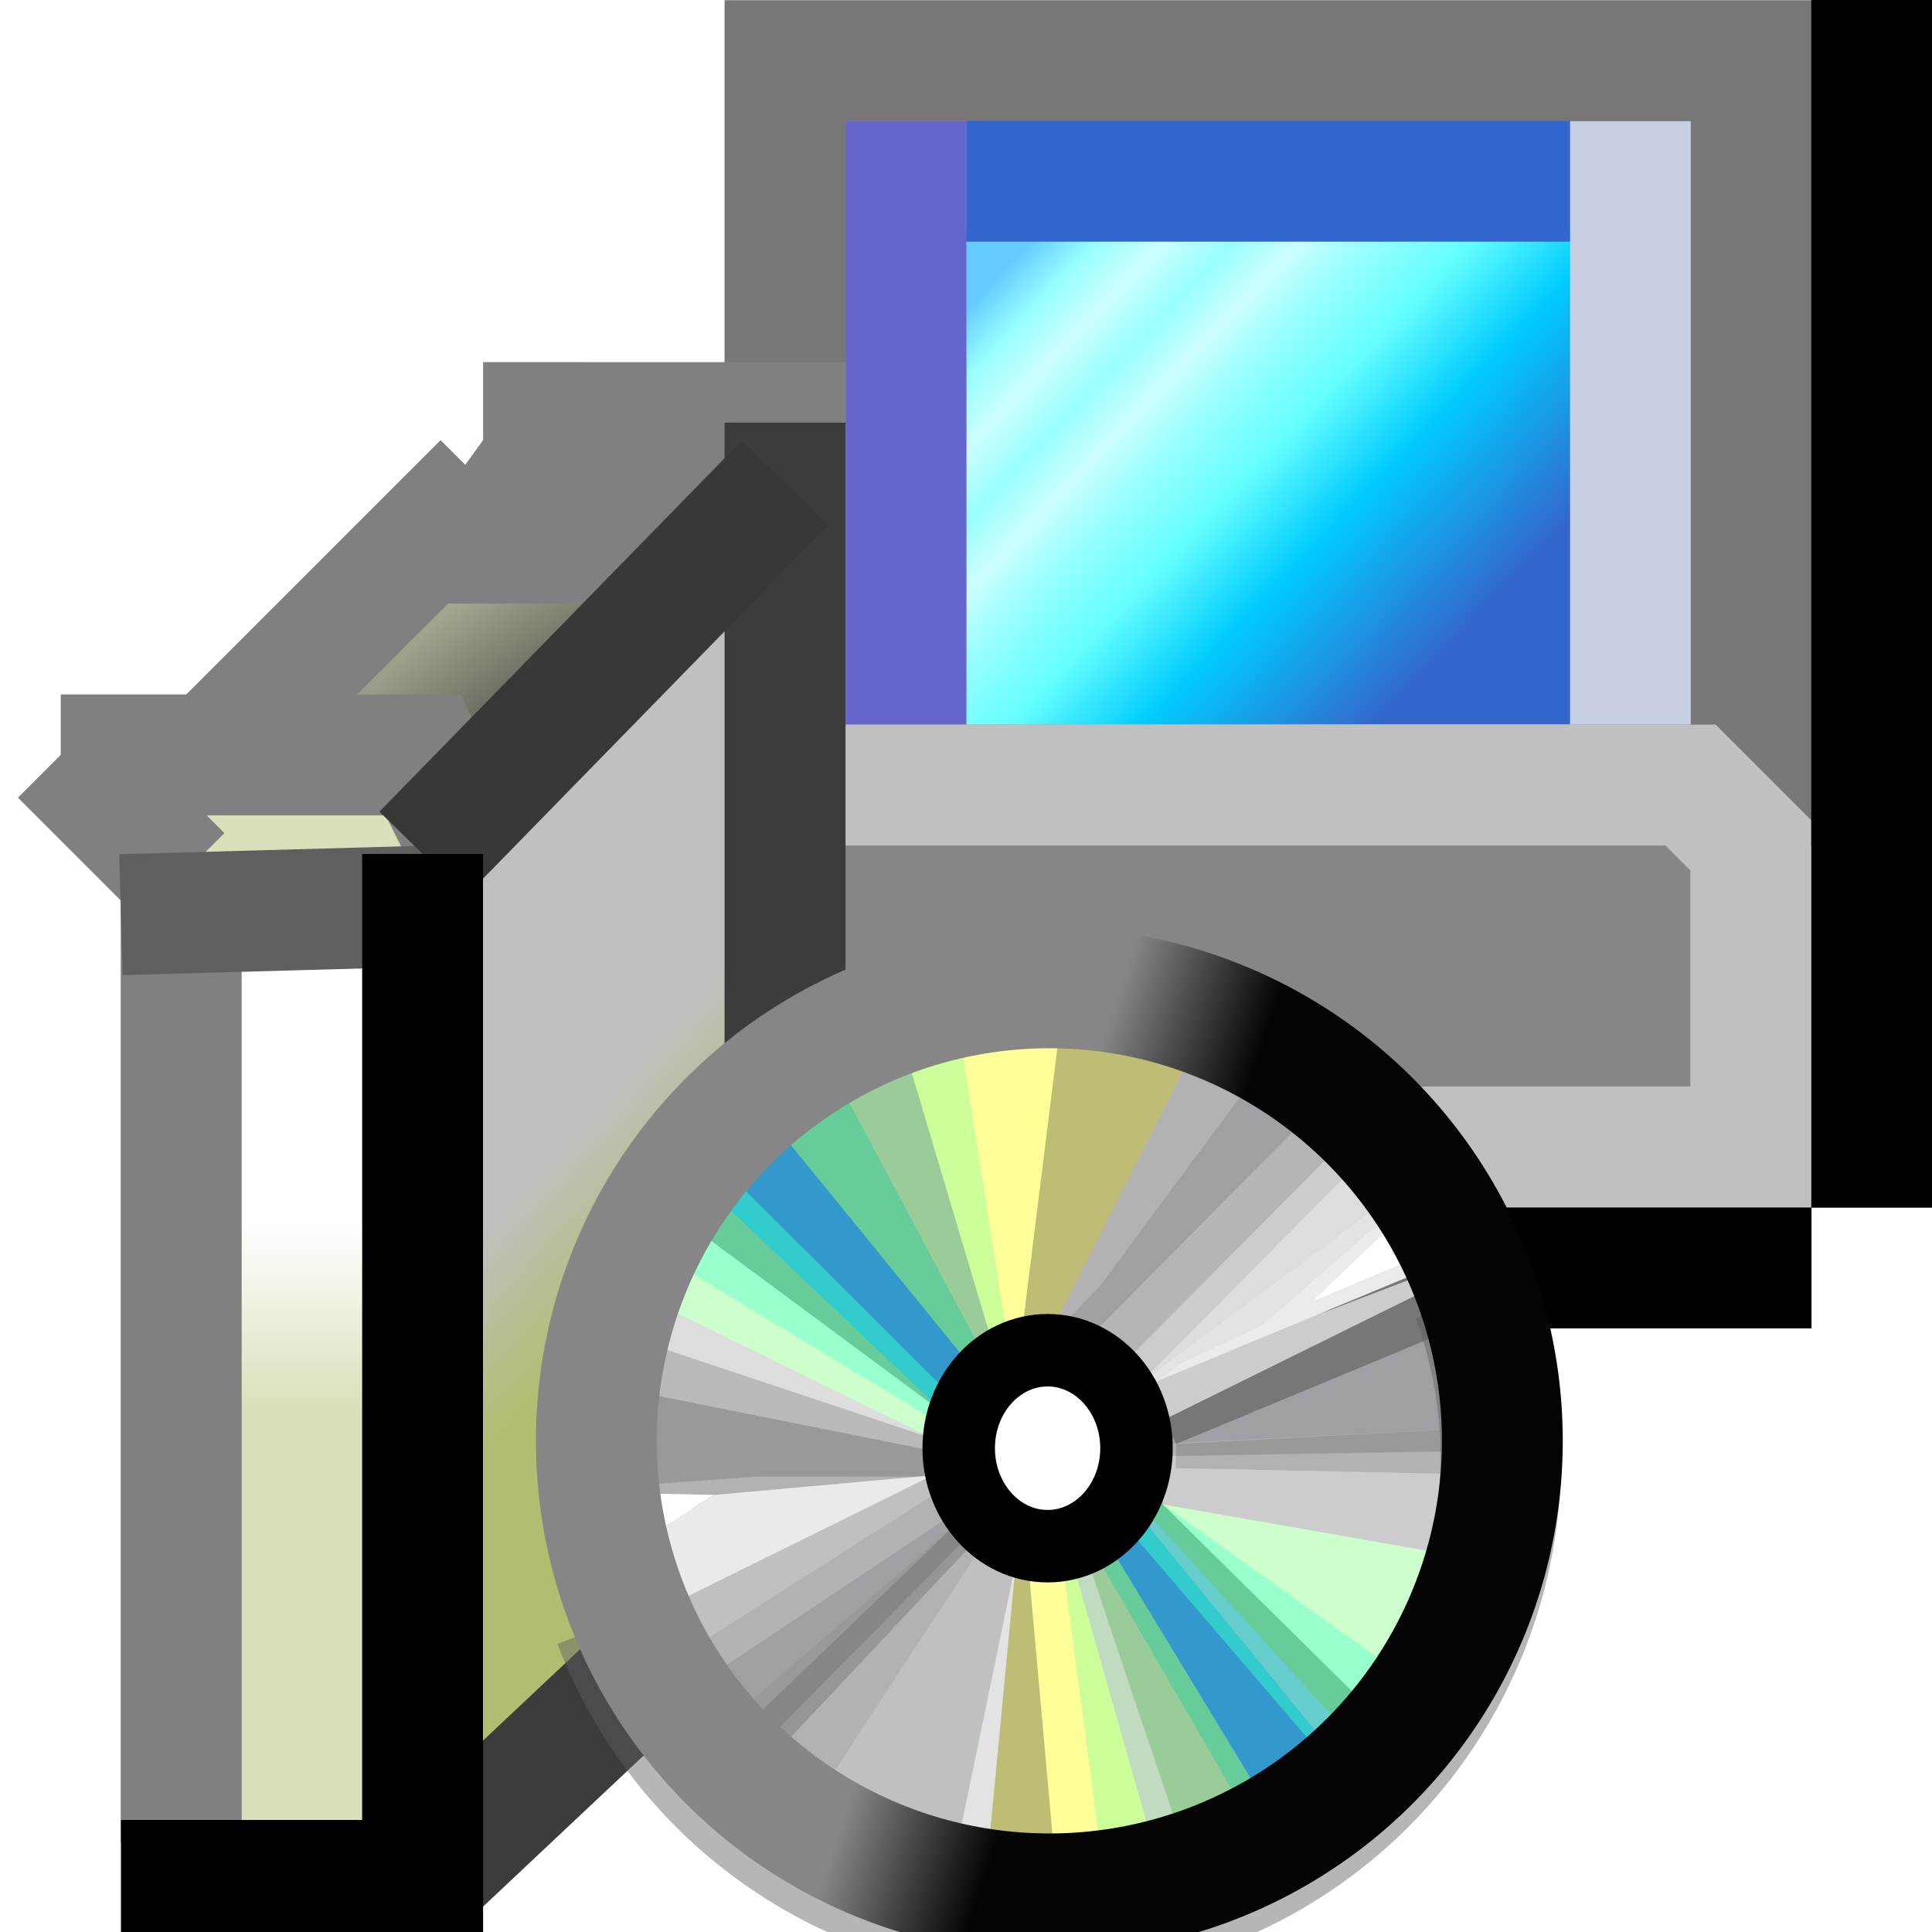 <?xml version="1.0" encoding="UTF-8" standalone="no"?>
<svg
   xmlns:dc="http://purl.org/dc/elements/1.1/"
   xmlns:cc="http://creativecommons.org/ns#"
   xmlns:rdf="http://www.w3.org/1999/02/22-rdf-syntax-ns#"
   xmlns:svg="http://www.w3.org/2000/svg"
   xmlns="http://www.w3.org/2000/svg"
   xmlns:xlink="http://www.w3.org/1999/xlink"
   xmlns:sodipodi="http://sodipodi.sourceforge.net/DTD/sodipodi-0.dtd"
   xmlns:inkscape="http://www.inkscape.org/namespaces/inkscape"
   id="svg5493"
   version="1.1"
   viewBox="0 0 4.233 4.233"
   height="16"
   width="16"
   sodipodi:docname="installer.svg"
   inkscape:version="0.92.3 (2405546, 2018-03-11)">
  <sodipodi:namedview
     pagecolor="#ffffff"
     bordercolor="#666666"
     borderopacity="1"
     objecttolerance="10"
     gridtolerance="10"
     guidetolerance="10"
     inkscape:pageopacity="0"
     inkscape:pageshadow="2"
     inkscape:window-width="1680"
     inkscape:window-height="1003"
     id="namedview19"
     showgrid="true"
     inkscape:zoom="41.7193"
     inkscape:cx="-4.997884"
     inkscape:cy="4.8741989"
     inkscape:window-x="0"
     inkscape:window-y="0"
     inkscape:window-maximized="1"
     inkscape:current-layer="layer1"
     showguides="true">
    <inkscape:grid
       type="xygrid"
       id="grid826"
       spacingx="0.132"
       spacingy="0.132"
       empspacing="2" />
  </sodipodi:namedview>
  <defs
     id="defs5487">
    <linearGradient
       id="linearGradient6113">
      <stop
         id="stop6109"
         offset="0"
         style="stop-color:#ffff99;stop-opacity:1" />
      <stop
         id="stop6111"
         offset="1"
         style="stop-color:#ffcc99;stop-opacity:1" />
    </linearGradient>
    <linearGradient
       gradientTransform="translate(3e-7,6.4833333e-6)"
       gradientUnits="userSpaceOnUse"
       y2="295.677"
       x2="3.175"
       y1="294.354"
       x1="1.852"
       id="linearGradient6115"
       xlink:href="#linearGradient6113" />
    <linearGradient
       id="linearGradient1137"
       inkscape:collect="always">
      <stop
         id="stop1133"
         offset="0"
         style="stop-color:#c0c0c0;stop-opacity:1" />
      <stop
         id="stop1135"
         offset="1"
         style="stop-color:#b3bd6f;stop-opacity:1" />
    </linearGradient>
    <linearGradient
       inkscape:collect="always"
       id="linearGradient1096">
      <stop
         style="stop-color:#404040;stop-opacity:1"
         offset="0"
         id="stop1092" />
      <stop
         style="stop-color:#dadfb9;stop-opacity:1"
         offset="1"
         id="stop1094" />
    </linearGradient>
    <linearGradient
       inkscape:collect="always"
       id="linearGradient1076-7">
      <stop
         style="stop-color:#ffffff;stop-opacity:1;"
         offset="0"
         id="stop1072" />
      <stop
         style="stop-color:#dadfb9;stop-opacity:1"
         offset="1"
         id="stop1074" />
    </linearGradient>
    <linearGradient
       id="linearGradient1011"
       inkscape:collect="always">
      <stop
         id="stop1001"
         offset="0"
         style="stop-color:#66ccff;stop-opacity:1" />
      <stop
         style="stop-color:#99ffff;stop-opacity:1"
         offset="0.083"
         id="stop1013" />
      <stop
         id="stop1015"
         offset="0.164"
         style="stop-color:#ccffff;stop-opacity:1" />
      <stop
         style="stop-color:#99ffff;stop-opacity:1"
         offset="0.25"
         id="stop1003" />
      <stop
         id="stop1019"
         offset="0.333"
         style="stop-color:#ccffff;stop-opacity:1" />
      <stop
         style="stop-color:#99ffff;stop-opacity:1"
         offset="0.417"
         id="stop1021" />
      <stop
         style="stop-color:#66ffff;stop-opacity:1"
         offset="0.542"
         id="stop1005" />
      <stop
         id="stop1007"
         offset="0.708"
         style="stop-color:#00ccff;stop-opacity:1" />
      <stop
         id="stop1009"
         offset="1"
         style="stop-color:#3366cc;stop-opacity:1" />
    </linearGradient>
    <linearGradient
       inkscape:collect="always"
       xlink:href="#linearGradient1011"
       id="linearGradient988"
       x1="6.615"
       y1="285.623"
       x2="9.79"
       y2="288.798"
       gradientUnits="userSpaceOnUse"
       gradientTransform="matrix(0.278,0,0,0.292,-3.602,209.625)" />
    <linearGradient
       gradientTransform="matrix(0.357,0,0,0.31,1.631,204.087)"
       inkscape:collect="always"
       xlink:href="#linearGradient1076-7"
       id="linearGradient1078"
       x1="2.646"
       y1="291.973"
       x2="2.646"
       y2="293.296"
       gradientUnits="userSpaceOnUse" />
    <radialGradient
       inkscape:collect="always"
       xlink:href="#linearGradient1096"
       id="radialGradient1098"
       cx="3.665"
       cy="289.441"
       fx="3.665"
       fy="289.441"
       r="2.183"
       gradientTransform="matrix(0.686,-0.446,0.162,0.236,-46.56,226.865)"
       gradientUnits="userSpaceOnUse" />
    <linearGradient
       gradientTransform="matrix(0.342,0,0,0.342,1.672,194.719)"
       inkscape:collect="always"
       xlink:href="#linearGradient1076-7"
       id="linearGradient1106"
       x1="1.058"
       y1="289.062"
       x2="1.058"
       y2="289.459"
       gradientUnits="userSpaceOnUse" />
    <linearGradient
       gradientTransform="matrix(0.29,0,0,0.317,1.818,202.004)"
       inkscape:collect="always"
       xlink:href="#linearGradient1137"
       id="linearGradient1126"
       x1="3.969"
       y1="290.915"
       x2="4.763"
       y2="291.708"
       gradientUnits="userSpaceOnUse" />
    <linearGradient
       id="linearGradient893-7"
       inkscape:collect="always">
      <stop
         id="stop889-5"
         offset="0"
         style="stop-color:#868686;stop-opacity:1" />
      <stop
         id="stop891-3"
         offset="1"
         style="stop-color:#040404;stop-opacity:1" />
    </linearGradient>
    <linearGradient
       gradientUnits="userSpaceOnUse"
       y2="288.269"
       x2="8.996"
       y1="287.74"
       x1="7.408"
       id="linearGradient895-5"
       xlink:href="#linearGradient893-7"
       inkscape:collect="always" />
    <filter
       height="1.049"
       y="-0.024"
       width="1.047"
       x="-0.024"
       id="filter2798"
       style="color-interpolation-filters:sRGB"
       inkscape:collect="always">
      <feGaussianBlur
         id="feGaussianBlur2800"
         stdDeviation="0.101"
         inkscape:collect="always" />
    </filter>
    <filter
       height="1.049"
       y="-0.024"
       width="1.047"
       x="-0.024"
       id="filter2798-2"
       style="color-interpolation-filters:sRGB"
       inkscape:collect="always">
      <feGaussianBlur
         id="feGaussianBlur2800-6"
         stdDeviation="0.101"
         inkscape:collect="always" />
    </filter>
  </defs>
  <g
     transform="translate(3.992,-292.465)"
     id="layer1"
     inkscape:label="Layer 1">
    <path
       sodipodi:nodetypes="cccccccc"
       inkscape:connector-curvature="0"
       id="path1023-3"
       d="m -2.272,294.384 v -1.786 h 0.331 1.323 0.463 l -2.6e-7,1.587 H -0.288 -2.272"
       style="opacity:1;fill:#c7d0e3;fill-opacity:1;fill-rule:nonzero;stroke:#777777;stroke-width:0.265;stroke-linecap:butt;stroke-linejoin:miter;stroke-miterlimit:4;stroke-dasharray:none;stroke-opacity:1" />
    <path
       inkscape:connector-curvature="0"
       id="path980"
       d="m -1.875,292.97 h 1.323 v 1.082 H -1.875 Z"
       style="opacity:1;fill:url(#linearGradient988);fill-opacity:1;fill-rule:nonzero;stroke:none;stroke-width:0.241;stroke-linecap:butt;stroke-linejoin:miter;stroke-miterlimit:4;stroke-dasharray:none;stroke-opacity:1" />
    <path
       style="fill:none;fill-opacity:1;fill-rule:nonzero;stroke:#6666cc;stroke-width:0.265;stroke-linecap:butt;stroke-linejoin:miter;stroke-miterlimit:4;stroke-dasharray:none;stroke-opacity:1"
       d="m -2.007,294.053 v -1.323"
       id="path1558"
       inkscape:connector-curvature="0" />
    <path
       style="fill:none;fill-opacity:1;fill-rule:nonzero;stroke:#3366cc;stroke-width:0.265;stroke-linecap:butt;stroke-linejoin:miter;stroke-miterlimit:4;stroke-dasharray:none;stroke-opacity:1"
       d="M -0.552,292.862 H -1.875"
       id="path1560"
       inkscape:connector-curvature="0" />
    <path
       style="fill:#868686;stroke:#c0c0c0;stroke-width:0.265px;stroke-linecap:butt;stroke-linejoin:miter;stroke-opacity:1;fill-opacity:1"
       d="m -2.14,294.185 h 1.852 l 0.132,0.132 v 0.661 H -2.537 v -0.794 h 0.132"
       id="path1562"
       inkscape:connector-curvature="0" />
    <path
       style="fill:#000000;fill-opacity:1;fill-rule:nonzero;stroke:#000000;stroke-width:0.265;stroke-linecap:butt;stroke-linejoin:miter;stroke-miterlimit:4;stroke-dasharray:none;stroke-opacity:1"
       d="m 0.109,295.111 v -2.646"
       id="path1564"
       inkscape:connector-curvature="0" />
    <g
       id="g1584"
       transform="translate(-5.556,0.548)">
      <path
         style="opacity:1;fill:url(#linearGradient1078);fill-opacity:1;fill-rule:nonzero;stroke:none;stroke-width:0.265;stroke-linecap:butt;stroke-linejoin:miter;stroke-miterlimit:4;stroke-dasharray:none;stroke-opacity:1"
         d="m 1.961,293.901 v 2.051 h 0.661 v -2.051 z"
         id="path1070"
         inkscape:connector-curvature="0" />
      <path
         style="opacity:1;fill:url(#radialGradient1098);fill-opacity:1;fill-rule:nonzero;stroke:none;stroke-width:0.265;stroke-linecap:butt;stroke-linejoin:miter;stroke-miterlimit:4;stroke-dasharray:none;stroke-opacity:1"
         d="m 2.623,292.975 -0.728,0.926 h 0.617 l 0.838,-0.86 z"
         id="path1090"
         inkscape:connector-curvature="0"
         sodipodi:nodetypes="ccccc" />
      <path
         style="opacity:1;fill:none;fill-opacity:1;fill-rule:nonzero;stroke:#808080;stroke-width:0.265;stroke-linecap:butt;stroke-linejoin:miter;stroke-miterlimit:4;stroke-dasharray:none;stroke-opacity:1"
         d="M 2.623,292.975 1.829,293.769"
         id="path1082"
         inkscape:connector-curvature="0"
         sodipodi:nodetypes="cc" />
      <path
         style="opacity:1;fill:url(#linearGradient1106);fill-opacity:1;fill-rule:nonzero;stroke:none;stroke-width:0.265;stroke-linecap:butt;stroke-linejoin:miter;stroke-miterlimit:4;stroke-dasharray:none;stroke-opacity:1"
         d="m 1.718,293.609 0.045,-0.045 h 0.724 l 0.136,0.181 -0.045,0.09 H 1.989 Z"
         id="path1088"
         inkscape:connector-curvature="0" />
      <path
         style="opacity:1;fill:#dadfb9;fill-opacity:1;fill-rule:nonzero;stroke:#808080;stroke-width:0.265;stroke-linecap:butt;stroke-linejoin:miter;stroke-miterlimit:4;stroke-dasharray:none;stroke-opacity:1"
         d="m 2.755,292.924 -0.132,0.183 h 0.529 l 0.132,-0.132 v -0.132 l -0.529,-10e-6 z"
         id="path1108"
         inkscape:connector-curvature="0"
         sodipodi:nodetypes="ccccccc" />
      <path
         style="opacity:1;fill:none;fill-opacity:1;fill-rule:nonzero;stroke:#808080;stroke-width:0.265;stroke-linecap:butt;stroke-linejoin:miter;stroke-miterlimit:4;stroke-dasharray:none;stroke-opacity:1"
         d="m 1.697,293.571 h 0.794 l 0.132,0.265"
         id="path1084"
         inkscape:connector-curvature="0"
         sodipodi:nodetypes="ccc" />
      <path
         style="opacity:1;fill:none;fill-opacity:1;fill-rule:nonzero;stroke:#808080;stroke-width:0.265;stroke-linecap:butt;stroke-linejoin:miter;stroke-miterlimit:4;stroke-dasharray:none;stroke-opacity:1"
         d="m 1.961,295.952 v -1.786 -0.265"
         id="path1066"
         inkscape:connector-curvature="0"
         sodipodi:nodetypes="ccc" />
      <path
         style="opacity:1;fill:none;fill-opacity:1;fill-rule:nonzero;stroke:#808080;stroke-width:0.265;stroke-linecap:butt;stroke-linejoin:miter;stroke-miterlimit:4;stroke-dasharray:none;stroke-opacity:1"
         d="M 2.755,293.041 H 3.35"
         id="path1080"
         inkscape:connector-curvature="0"
         sodipodi:nodetypes="cc" />
      <path
         style="opacity:1;fill:none;fill-opacity:1;fill-rule:nonzero;stroke:#808080;stroke-width:0.265;stroke-linecap:butt;stroke-linejoin:miter;stroke-miterlimit:4;stroke-dasharray:none;stroke-opacity:1"
         d="m 1.697,293.571 0.265,0.265"
         id="path1086"
         inkscape:connector-curvature="0"
         sodipodi:nodetypes="cc" />
      <path
         style="opacity:1;fill:none;fill-opacity:1;fill-rule:nonzero;stroke:#5f5f5f;stroke-width:0.265;stroke-linecap:butt;stroke-linejoin:miter;stroke-miterlimit:4;stroke-dasharray:none;stroke-opacity:1"
         d="m 1.829,293.921 0.684,-0.019"
         id="path1068"
         inkscape:connector-curvature="0"
         sodipodi:nodetypes="cc" />
      <path
         style="opacity:1;fill:url(#linearGradient1126);fill-opacity:1;fill-rule:nonzero;stroke:none;stroke-width:0.273;stroke-linecap:butt;stroke-linejoin:miter;stroke-miterlimit:4;stroke-dasharray:none;stroke-opacity:1"
         d="m 3.313,292.975 -0.69,0.796 v 2.095 l 0.69,-0.754 v -2.137"
         id="path1118"
         inkscape:connector-curvature="0" />
      <path
         style="opacity:1;fill:none;fill-opacity:1;fill-rule:nonzero;stroke:#3c3c3c;stroke-width:0.265;stroke-linecap:butt;stroke-linejoin:miter;stroke-miterlimit:4;stroke-dasharray:none;stroke-opacity:1"
         d="m 2.49,296.037 0.794,-0.747 0,-2.447"
         id="path1062"
         inkscape:connector-curvature="0"
         sodipodi:nodetypes="ccc" />
      <path
         style="fill:#c0c0c0;fill-opacity:1;fill-rule:nonzero;stroke:#383838;stroke-width:0.265;stroke-miterlimit:4;stroke-dasharray:none;stroke-opacity:1"
         d="m 2.49,293.788 0.794,-0.813"
         id="path1495"
         inkscape:connector-curvature="0"
         sodipodi:nodetypes="cc" />
      <path
         style="opacity:1;fill:none;fill-opacity:1;fill-rule:nonzero;stroke:#000000;stroke-width:0.265;stroke-linecap:butt;stroke-linejoin:miter;stroke-miterlimit:4;stroke-dasharray:none;stroke-opacity:1"
         d="m 1.829,296.037 h 0.661 v -2.249"
         id="path1052"
         inkscape:connector-curvature="0"
         sodipodi:nodetypes="ccc" />
    </g>
    <path
       style="fill:#000000;fill-opacity:1;fill-rule:nonzero;stroke:#000000;stroke-width:0.265;stroke-linecap:butt;stroke-linejoin:miter;stroke-miterlimit:4;stroke-dasharray:none;stroke-opacity:1"
       d="m -2.669,295.243 h 2.646"
       id="path1568"
       inkscape:connector-curvature="0" />
    <g
       style="stroke-width:1.317;stroke-miterlimit:4;stroke-dasharray:none"
       inkscape:label="Layer 1"
       id="layer1-9"
       transform="matrix(0.201,0,0,0.201,-3.239,237.43)">
      <path
         style="opacity:1;fill:#b2b2b2;fill-opacity:1;fill-rule:nonzero;stroke:none;stroke-width:1.317;stroke-linecap:butt;stroke-linejoin:miter;stroke-miterlimit:4;stroke-dasharray:none;stroke-opacity:1"
         d="M 6.615,290.121 H 2.514 v -1.323 l 0.529,-1.72 0.926,-1.191 1.058,-0.794 1.058,-0.529 2.381,-0.132 1.455,0.661 1.323,0.926 -3.44,2.381 H 7.276 l -0.661,0.529 -0.132,0.794 0.132,0.397"
         id="path993"
         inkscape:connector-curvature="0"
         sodipodi:nodetypes="ccccccccccccccc" />
      <path
         style="opacity:1;fill:#b2b2b2;fill-opacity:1;fill-rule:nonzero;stroke:none;stroke-width:1.317;stroke-linecap:butt;stroke-linejoin:miter;stroke-miterlimit:4;stroke-dasharray:none;stroke-opacity:1"
         d="M 6.482,289.989 H 2.514 l 0.397,1.323 0.661,1.323 1.455,1.191 1.588,0.661 h 0.926 v -3.572 l -1.191,-0.926"
         id="path981"
         inkscape:connector-curvature="0"
         sodipodi:nodetypes="ccccccccc" />
      <path
         style="opacity:1;fill:#b2b2b2;fill-opacity:1;fill-rule:nonzero;stroke:none;stroke-width:1.317;stroke-linecap:butt;stroke-linejoin:miter;stroke-miterlimit:4;stroke-dasharray:none;stroke-opacity:1"
         d="m 7.805,288.401 3.307,-2.514 0.529,0.661 0.661,1.191 0.265,1.587 v 1.058 l -0.661,1.587 -1.058,1.323 -2.381,1.058 -0.794,0.132 H 7.408 v -3.704 l 0.661,-0.132 0.529,-0.265 0.265,-0.529 v -0.529 l -0.397,-0.529 -0.529,-0.397 z"
         id="path995"
         inkscape:connector-curvature="0" />
      <g
         id="g2046"
         transform="rotate(-2.05,36.654,259.42)"
         style="stroke-width:1.317;stroke-miterlimit:4;stroke-dasharray:none;filter:url(#filter2798)">
        <path
           sodipodi:nodetypes="ccccc"
           inkscape:connector-curvature="0"
           id="path997"
           d="m 2.646,285.358 2.778,2.646 0.265,-0.397 -2.381,-2.91 z"
           style="opacity:1;fill:#3399cc;fill-opacity:1;fill-rule:nonzero;stroke:none;stroke-width:1.317;stroke-linecap:butt;stroke-linejoin:miter;stroke-miterlimit:4;stroke-dasharray:none;stroke-opacity:1" />
        <path
           sodipodi:nodetypes="ccccc"
           inkscape:connector-curvature="0"
           id="path999-67"
           d="m 3.44,284.961 2.249,2.646 0.132,-0.132 -1.852,-3.307 -0.661,0.529"
           style="opacity:1;fill:#66cc99;fill-opacity:1;fill-rule:nonzero;stroke:none;stroke-width:1.317;stroke-linecap:butt;stroke-linejoin:miter;stroke-miterlimit:4;stroke-dasharray:none;stroke-opacity:1" />
        <path
           sodipodi:nodetypes="ccccc"
           inkscape:connector-curvature="0"
           id="path1001-5"
           d="m 5.556,288.004 -0.132,0.132 -2.91,-2.646 0.132,-0.265 z"
           style="opacity:1;fill:#33cccc;fill-opacity:1;fill-rule:nonzero;stroke:none;stroke-width:1.317;stroke-linecap:butt;stroke-linejoin:miter;stroke-miterlimit:4;stroke-dasharray:none;stroke-opacity:1" />
        <path
           sodipodi:nodetypes="ccccc"
           inkscape:connector-curvature="0"
           id="path1005-3"
           d="m 5.424,288.136 -2.91,-2.646 -0.265,0.397 3.175,2.381 z"
           style="opacity:1;fill:#66cc99;fill-opacity:1;fill-rule:nonzero;stroke:none;stroke-width:1.317;stroke-linecap:butt;stroke-linejoin:miter;stroke-miterlimit:4;stroke-dasharray:none;stroke-opacity:1" />
        <path
           sodipodi:nodetypes="ccccc"
           inkscape:connector-curvature="0"
           id="path1007-5"
           d="m 2.249,285.887 -0.265,0.397 3.44,1.984 v -0.132 z"
           style="opacity:1;fill:#99ffcc;fill-opacity:1;fill-rule:nonzero;stroke:none;stroke-width:1.317;stroke-linecap:butt;stroke-linejoin:miter;stroke-miterlimit:4;stroke-dasharray:none;stroke-opacity:1" />
        <path
           sodipodi:nodetypes="ccccc"
           inkscape:connector-curvature="0"
           id="path1009-6"
           d="m 5.424,288.269 -3.44,-1.984 -0.132,0.529 3.44,1.587 z"
           style="opacity:1;fill:#ccffcc;fill-opacity:1;fill-rule:nonzero;stroke:none;stroke-width:1.317;stroke-linecap:butt;stroke-linejoin:miter;stroke-miterlimit:4;stroke-dasharray:none;stroke-opacity:1" />
        <path
           sodipodi:nodetypes="ccccc"
           inkscape:connector-curvature="0"
           id="path1011-2"
           d="M 3.969,284.168 5.821,287.475 H 5.953 L 4.895,283.771 Z"
           style="opacity:1;fill:#99cc99;fill-opacity:1;fill-rule:nonzero;stroke:none;stroke-width:1.317;stroke-linecap:butt;stroke-linejoin:miter;stroke-miterlimit:4;stroke-dasharray:none;stroke-opacity:1" />
        <path
           sodipodi:nodetypes="ccccc"
           inkscape:connector-curvature="0"
           id="path1013-9"
           d="m 4.763,283.771 0.661,-0.132 0.661,3.704 -0.132,0.132 z"
           style="opacity:1;fill:#ccff99;fill-opacity:1;fill-rule:nonzero;stroke:none;stroke-width:1.317;stroke-linecap:butt;stroke-linejoin:miter;stroke-miterlimit:4;stroke-dasharray:none;stroke-opacity:1" />
        <path
           sodipodi:nodetypes="ccccc"
           inkscape:connector-curvature="0"
           id="path1015-1"
           d="m 5.424,283.639 0.661,3.704 h 0.132 l 0.794,-3.836 z"
           style="opacity:1;fill:#ffff99;fill-opacity:1;fill-rule:nonzero;stroke:none;stroke-width:1.317;stroke-linecap:butt;stroke-linejoin:miter;stroke-miterlimit:4;stroke-dasharray:none;stroke-opacity:1" />
        <path
           sodipodi:nodetypes="cccccc"
           inkscape:connector-curvature="0"
           id="path1017-2"
           d="m 6.218,287.343 h 0.397 l 1.587,-3.44 -0.661,-0.265 -0.926,-0.132 z"
           style="opacity:1;fill:#bdbd75;fill-opacity:1;fill-rule:nonzero;stroke:none;stroke-width:1.317;stroke-linecap:butt;stroke-linejoin:miter;stroke-miterlimit:4;stroke-dasharray:none;stroke-opacity:1" />
        <path
           sodipodi:nodetypes="ccccc"
           inkscape:connector-curvature="0"
           id="path1021-70"
           d="m 8.07,284.035 -1.588,3.307 2.646,-2.91 -0.661,-0.265 z"
           style="opacity:1;fill:#b2b2b2;fill-opacity:1;fill-rule:nonzero;stroke:none;stroke-width:1.317;stroke-linecap:butt;stroke-linejoin:miter;stroke-miterlimit:4;stroke-dasharray:none;stroke-opacity:1" />
        <path
           sodipodi:nodetypes="cccccc"
           inkscape:connector-curvature="0"
           id="path1023-1"
           d="m 6.747,287.343 h 0.132 l 2.778,-2.646 -0.794,-0.529 -2.249,3.175 z"
           style="opacity:1;fill:#a0a0a4;fill-opacity:1;fill-rule:nonzero;stroke:none;stroke-width:1.317;stroke-linecap:butt;stroke-linejoin:miter;stroke-miterlimit:4;stroke-dasharray:none;stroke-opacity:1" />
        <path
           sodipodi:nodetypes="cccc"
           inkscape:connector-curvature="0"
           id="path1313"
           d="m 5.292,288.401 -3.704,-1.058 0.265,-0.529 z"
           style="opacity:1;fill:#dddddd;fill-opacity:1;fill-rule:nonzero;stroke:none;stroke-width:1.317;stroke-linecap:butt;stroke-linejoin:miter;stroke-miterlimit:4;stroke-dasharray:none;stroke-opacity:1" />
        <path
           inkscape:connector-curvature="0"
           id="path1315"
           d="m 1.588,287.343 v 0.661 l 3.704,0.529 v -0.132 z"
           style="opacity:1;fill:#b9b9b9;fill-opacity:1;fill-rule:nonzero;stroke:none;stroke-width:1.317;stroke-linecap:butt;stroke-linejoin:miter;stroke-miterlimit:4;stroke-dasharray:none;stroke-opacity:1"
           sodipodi:nodetypes="ccccc" />
        <path
           style="opacity:1;fill:#999999;fill-opacity:1;fill-rule:nonzero;stroke:none;stroke-width:1.317;stroke-linecap:butt;stroke-linejoin:miter;stroke-miterlimit:4;stroke-dasharray:none;stroke-opacity:1"
           d="m 1.588,288.798 1.852,-0.066 1.852,0.066 v -0.265 l -3.704,-0.661 z"
           id="path2508"
           inkscape:connector-curvature="0"
           sodipodi:nodetypes="cccccc" />
        <path
           style="opacity:1;fill:#ffffff;fill-opacity:1;fill-rule:nonzero;stroke:none;stroke-width:1.317;stroke-linecap:butt;stroke-linejoin:miter;stroke-miterlimit:4;stroke-dasharray:none;stroke-opacity:1"
           d="m 1.587,289.062 0.132,0.794 1.191,-0.794 z"
           id="path2510"
           inkscape:connector-curvature="0" />
        <path
           style="opacity:1;fill:#eaeaea;fill-opacity:1;fill-rule:nonzero;stroke:none;stroke-width:1.317;stroke-linecap:butt;stroke-linejoin:miter;stroke-miterlimit:4;stroke-dasharray:none;stroke-opacity:1"
           d="m 5.292,288.798 -2.381,0.265 -1.191,0.794 0.397,0.661 z"
           id="path2512"
           inkscape:connector-curvature="0" />
        <path
           style="opacity:1;fill:#c0c0c0;fill-opacity:1;fill-rule:nonzero;stroke:none;stroke-width:1.317;stroke-linecap:butt;stroke-linejoin:miter;stroke-miterlimit:4;stroke-dasharray:none;stroke-opacity:1"
           d="m 5.292,288.798 -3.307,1.72 0.265,0.529 3.175,-2.117 z"
           id="path2550"
           inkscape:connector-curvature="0" />
        <path
           style="opacity:1;fill:#b2b2b2;fill-opacity:1;fill-rule:nonzero;stroke:none;stroke-width:1.317;stroke-linecap:butt;stroke-linejoin:miter;stroke-miterlimit:4;stroke-dasharray:none;stroke-opacity:1"
           d="m 5.424,288.93 -3.175,2.117 0.265,0.265 3.043,-2.117 z"
           id="path2552"
           inkscape:connector-curvature="0"
           sodipodi:nodetypes="ccccc" />
        <path
           style="opacity:1;fill:#a0a0a4;fill-opacity:1;fill-rule:nonzero;stroke:none;stroke-width:1.317;stroke-linecap:butt;stroke-linejoin:miter;stroke-miterlimit:4;stroke-dasharray:none;stroke-opacity:1"
           d="m 5.556,289.195 -3.043,2.117 0.397,0.397 2.646,-2.381 z"
           id="path2554"
           inkscape:connector-curvature="0" />
        <path
           style="opacity:1;fill:#999999;fill-opacity:1;fill-rule:nonzero;stroke:none;stroke-width:1.317;stroke-linecap:butt;stroke-linejoin:miter;stroke-miterlimit:4;stroke-dasharray:none;stroke-opacity:1"
           d="m 5.556,289.327 -2.646,2.381 0.132,0.132 z"
           id="path2556"
           inkscape:connector-curvature="0" />
        <path
           style="opacity:1;fill:#868686;fill-opacity:1;fill-rule:nonzero;stroke:none;stroke-width:1.317;stroke-linecap:butt;stroke-linejoin:miter;stroke-miterlimit:4;stroke-dasharray:none;stroke-opacity:1"
           d="M 3.043,291.841 3.175,292.105 5.689,289.459 5.556,289.327 Z"
           id="path2558"
           inkscape:connector-curvature="0" />
        <path
           style="opacity:1;fill:#969696;fill-opacity:1;fill-rule:nonzero;stroke:none;stroke-width:1.317;stroke-linecap:butt;stroke-linejoin:miter;stroke-miterlimit:4;stroke-dasharray:none;stroke-opacity:1"
           d="m 5.689,289.459 -2.381,2.514 v 0.265 l 2.514,-2.778 H 5.689"
           id="path2560"
           inkscape:connector-curvature="0" />
        <path
           style="opacity:1;fill:#b2b2b2;fill-opacity:1;fill-rule:nonzero;stroke:none;stroke-width:1.317;stroke-linecap:butt;stroke-linejoin:miter;stroke-miterlimit:4;stroke-dasharray:none;stroke-opacity:1"
           d="m 3.307,292.238 1.191,0.794 0.132,-1.455 1.191,-1.984 H 5.689 Z"
           id="path2562"
           inkscape:connector-curvature="0"
           sodipodi:nodetypes="cccccc" />
        <path
           style="opacity:1;fill:#c0c0c0;fill-opacity:1;fill-rule:nonzero;stroke:none;stroke-width:1.317;stroke-linecap:butt;stroke-linejoin:miter;stroke-miterlimit:4;stroke-dasharray:none;stroke-opacity:1"
           d="m 5.821,289.592 -1.984,3.175 2.249,0.661 0.132,-3.704 -0.397,-0.132"
           id="path2564"
           inkscape:connector-curvature="0" />
        <path
           style="opacity:1;fill:#ffff99;fill-opacity:1;fill-rule:nonzero;stroke:none;stroke-width:1.317;stroke-linecap:butt;stroke-linejoin:miter;stroke-miterlimit:4;stroke-dasharray:none;stroke-opacity:1"
           d="m 6.35,289.856 0.132,3.44 h 1.058 l -0.661,-3.572 -0.529,0.132"
           id="path2570"
           inkscape:connector-curvature="0"
           sodipodi:nodetypes="ccccc" />
        <path
           style="opacity:1;fill:#e3e3e3;fill-opacity:1;fill-rule:nonzero;stroke:none;stroke-width:1.317;stroke-linecap:butt;stroke-linejoin:miter;stroke-miterlimit:4;stroke-dasharray:none;stroke-opacity:1"
           d="m 6.218,289.724 -0.661,3.572 1.058,0.132 -0.265,-3.704 z"
           id="path2566"
           inkscape:connector-curvature="0" />
        <path
           style="opacity:1;fill:#bdbd75;fill-opacity:1;fill-rule:nonzero;stroke:none;stroke-width:1.317;stroke-linecap:butt;stroke-linejoin:miter;stroke-miterlimit:4;stroke-dasharray:none;stroke-opacity:1"
           d="m 6.218,289.724 -0.265,3.572 h 0.794 l -0.397,-3.572 H 6.218"
           id="path2568"
           inkscape:connector-curvature="0"
           sodipodi:nodetypes="ccccc" />
        <path
           style="opacity:1;fill:#ccff99;fill-opacity:1;fill-rule:nonzero;stroke:none;stroke-width:1.317;stroke-linecap:butt;stroke-linejoin:miter;stroke-miterlimit:4;stroke-dasharray:none;stroke-opacity:1"
           d="m 6.747,289.856 0.529,3.44 0.661,-0.132 -1.058,-3.44 z"
           id="path2628"
           inkscape:connector-curvature="0" />
        <path
           style="opacity:1;fill:#c0dcc0;fill-opacity:1;fill-rule:nonzero;stroke:none;stroke-width:1.317;stroke-linecap:butt;stroke-linejoin:miter;stroke-miterlimit:4;stroke-dasharray:none;stroke-opacity:1"
           d="m 6.879,289.856 1.058,3.44 c 0,0 0.265,0 0.265,-0.132 0,-0.132 -1.191,-3.44 -1.191,-3.44 l -0.132,0.132 v 0.132 -0.132"
           id="path2645"
           inkscape:connector-curvature="0" />
        <path
           style="opacity:1;fill:#99cc99;fill-opacity:1;fill-rule:nonzero;stroke:none;stroke-width:1.317;stroke-linecap:butt;stroke-linejoin:miter;stroke-miterlimit:4;stroke-dasharray:none;stroke-opacity:1"
           d="m 7.011,289.724 1.191,3.307 0.794,-0.265 -1.852,-3.175 z"
           id="path2647"
           inkscape:connector-curvature="0"
           sodipodi:nodetypes="ccccc" />
        <path
           style="opacity:1;fill:#66cc99;fill-opacity:1;fill-rule:nonzero;stroke:none;stroke-width:1.317;stroke-linecap:butt;stroke-linejoin:miter;stroke-miterlimit:4;stroke-dasharray:none;stroke-opacity:1"
           d="m 8.996,292.767 -1.852,-3.043 0.265,-0.132 1.72,2.91 z"
           id="path2649"
           inkscape:connector-curvature="0"
           sodipodi:nodetypes="ccccc" />
        <path
           style="opacity:1;fill:#3399cc;fill-opacity:1;fill-rule:nonzero;stroke:none;stroke-width:1.317;stroke-linecap:butt;stroke-linejoin:miter;stroke-miterlimit:4;stroke-dasharray:none;stroke-opacity:1"
           d="m 9.128,292.502 -1.852,-2.91 0.265,-0.265 2.381,2.778 z"
           id="path2651"
           inkscape:connector-curvature="0" />
        <path
           style="opacity:1;fill:#33cccc;fill-opacity:1;fill-rule:nonzero;stroke:none;stroke-width:1.317;stroke-linecap:butt;stroke-linejoin:miter;stroke-miterlimit:4;stroke-dasharray:none;stroke-opacity:1"
           d="m 7.541,289.459 2.249,2.514 h 0.132 l -2.249,-2.646 z"
           id="path2653"
           inkscape:connector-curvature="0" />
        <path
           style="opacity:1;fill:#66cccc;fill-opacity:1;fill-rule:nonzero;stroke:none;stroke-width:1.317;stroke-linecap:butt;stroke-linejoin:miter;stroke-miterlimit:4;stroke-dasharray:none;stroke-opacity:1"
           d="m 9.922,291.973 0.265,-0.265 -2.514,-2.514 v 0.132 z"
           id="path2655"
           inkscape:connector-curvature="0" />
        <path
           style="opacity:1;fill:#66cc99;fill-opacity:1;fill-rule:nonzero;stroke:none;stroke-width:1.317;stroke-linecap:butt;stroke-linejoin:miter;stroke-miterlimit:4;stroke-dasharray:none;stroke-opacity:1"
           d="m 7.673,289.195 2.514,2.646 0.265,-0.397 -2.646,-2.381 z"
           id="path2657"
           inkscape:connector-curvature="0" />
        <path
           style="opacity:1;fill:#99ffcc;fill-opacity:1;fill-rule:nonzero;stroke:none;stroke-width:1.317;stroke-linecap:butt;stroke-linejoin:miter;stroke-miterlimit:4;stroke-dasharray:none;stroke-opacity:1"
           d="m 7.805,289.062 2.514,2.381 0.661,-0.794 -3.043,-1.587 H 7.805"
           id="path2659"
           inkscape:connector-curvature="0"
           sodipodi:nodetypes="ccccc" />
        <path
           style="opacity:1;fill:#ccffcc;fill-opacity:1;fill-rule:nonzero;stroke:none;stroke-width:1.317;stroke-linecap:butt;stroke-linejoin:miter;stroke-miterlimit:4;stroke-dasharray:none;stroke-opacity:1"
           d="m 7.805,289.062 2.91,1.984 0.661,-1.984 -3.44,-0.132 z"
           id="path2661"
           inkscape:connector-curvature="0"
           sodipodi:nodetypes="ccccc" />
        <path
           style="opacity:1;fill:#a0a0a4;fill-opacity:1;fill-rule:nonzero;stroke:none;stroke-width:1.317;stroke-linecap:butt;stroke-linejoin:miter;stroke-miterlimit:4;stroke-dasharray:none;stroke-opacity:1"
           d="m 7.805,288.401 3.307,-1.455 0.397,1.191 z"
           id="path2665"
           inkscape:connector-curvature="0" />
        <path
           style="opacity:1;fill:#999999;fill-opacity:1;fill-rule:nonzero;stroke:none;stroke-width:1.317;stroke-linecap:butt;stroke-linejoin:miter;stroke-miterlimit:4;stroke-dasharray:none;stroke-opacity:1"
           d="m 7.938,288.533 h 3.572 v -0.397 l -3.572,0.265 z"
           id="path2667"
           inkscape:connector-curvature="0" />
        <path
           style="opacity:1;fill:#b2b2b2;fill-opacity:1;fill-rule:nonzero;stroke:none;stroke-width:1.317;stroke-linecap:butt;stroke-linejoin:miter;stroke-miterlimit:4;stroke-dasharray:none;stroke-opacity:1"
           d="m 7.938,288.533 v 0.132 h 3.44 v -0.265 z"
           id="path2671"
           inkscape:connector-curvature="0" />
        <path
           style="opacity:1;fill:#cccccc;fill-opacity:1;fill-rule:nonzero;stroke:none;stroke-width:1.317;stroke-linecap:butt;stroke-linejoin:miter;stroke-miterlimit:4;stroke-dasharray:none;stroke-opacity:1"
           d="m 7.805,288.666 3.572,0.132 v -0.132 z"
           id="path2675"
           inkscape:connector-curvature="0" />
        <path
           style="opacity:1;fill:#cccccc;fill-opacity:1;fill-rule:nonzero;stroke:none;stroke-width:1.317;stroke-linecap:butt;stroke-linejoin:miter;stroke-miterlimit:4;stroke-dasharray:none;stroke-opacity:1"
           d="m 7.805,288.666 v 0.397 l 3.44,0.529 0.132,-0.794 z"
           id="path2677"
           inkscape:connector-curvature="0" />
        <path
           style="opacity:1;fill:#777777;fill-opacity:1;fill-rule:nonzero;stroke:none;stroke-width:1.317;stroke-linecap:butt;stroke-linejoin:miter;stroke-miterlimit:4;stroke-dasharray:none;stroke-opacity:1"
           d="m 7.805,288.136 0.132,0.265 3.307,-1.455 -0.132,-0.529 z"
           id="path2735"
           inkscape:connector-curvature="0" />
        <path
           style="opacity:1;fill:#b5b5b5;fill-opacity:1;fill-rule:nonzero;stroke:none;stroke-width:1.317;stroke-linecap:butt;stroke-linejoin:miter;stroke-miterlimit:4;stroke-dasharray:none;stroke-opacity:1"
           d="m 7.011,287.21 0.397,0.397 2.514,-2.778 -0.397,-0.265 z"
           id="path2752"
           inkscape:connector-curvature="0" />
        <path
           style="opacity:1;fill:#cccccc;fill-opacity:1;fill-rule:nonzero;stroke:none;stroke-width:1.317;stroke-linecap:butt;stroke-linejoin:miter;stroke-miterlimit:4;stroke-dasharray:none;stroke-opacity:1"
           d="m 7.408,287.607 0.132,0.132 2.646,-2.778 -0.265,-0.132 -2.646,2.778"
           id="path2754"
           inkscape:connector-curvature="0" />
        <path
           style="opacity:1;fill:#cccccc;fill-opacity:1;fill-rule:nonzero;stroke:none;stroke-width:1.317;stroke-linecap:butt;stroke-linejoin:miter;stroke-miterlimit:4;stroke-dasharray:none;stroke-opacity:1"
           d="m 7.541,287.607 0.265,0.529 3.307,-1.72 v -0.132 l -3.572,1.455"
           id="path2756"
           inkscape:connector-curvature="0"
           sodipodi:nodetypes="ccccc" />
        <path
           style="opacity:1;fill:#dddddd;fill-opacity:1;fill-rule:nonzero;stroke:none;stroke-width:1.317;stroke-linecap:butt;stroke-linejoin:miter;stroke-miterlimit:4;stroke-dasharray:none;stroke-opacity:1"
           d="m 7.541,287.74 2.91,-2.249 -0.397,-0.397 -2.514,2.646"
           id="path2758"
           inkscape:connector-curvature="0" />
        <path
           style="opacity:1;fill:#ebebeb;fill-opacity:1;fill-rule:nonzero;stroke:none;stroke-width:1.317;stroke-linecap:butt;stroke-linejoin:miter;stroke-miterlimit:4;stroke-dasharray:none;stroke-opacity:1"
           d="m 7.673,287.74 3.307,-1.455 -0.397,-0.661 z"
           id="path2768"
           inkscape:connector-curvature="0" />
        <path
           style="opacity:1;fill:#ffffff;fill-opacity:1;fill-rule:nonzero;stroke:none;stroke-width:1.317;stroke-linecap:butt;stroke-linejoin:miter;stroke-miterlimit:4;stroke-dasharray:none;stroke-opacity:1"
           d="m 9.393,286.814 0.926,-0.926 0.265,0.397 -1.191,0.529"
           id="path2760"
           inkscape:connector-curvature="0" />
        <path
           style="opacity:1;fill:#e3e3e3;fill-opacity:1;fill-rule:nonzero;stroke:none;stroke-width:1.317;stroke-linecap:butt;stroke-linejoin:miter;stroke-miterlimit:4;stroke-dasharray:none;stroke-opacity:1"
           d="m 7.673,287.74 2.91,-2.117 -0.132,-0.132 -2.91,2.249 z"
           id="path2762"
           inkscape:connector-curvature="0" />
        <path
           style="opacity:1;fill:#e3e3e3;fill-opacity:1;fill-rule:nonzero;stroke:none;stroke-width:1.317;stroke-linecap:butt;stroke-linejoin:miter;stroke-miterlimit:4;stroke-dasharray:none;stroke-opacity:1"
           d="m 7.541,287.74 1.323,-0.661 1.588,-1.455 z"
           id="path2764"
           inkscape:connector-curvature="0" />
      </g>
      <g
         id="g2046-1"
         transform="rotate(1.202,-46.05,343.17)"
         style="stroke-width:1.317;stroke-miterlimit:4;stroke-dasharray:none;filter:url(#filter2798-2)">
        <path
           sodipodi:nodetypes="ccccc"
           inkscape:connector-curvature="0"
           id="path997-0"
           d="m 2.646,285.358 2.778,2.646 0.265,-0.397 -2.381,-2.91 z"
           style="opacity:1;fill:#3399cc;fill-opacity:1;fill-rule:nonzero;stroke:none;stroke-width:1.317;stroke-linecap:butt;stroke-linejoin:miter;stroke-miterlimit:4;stroke-dasharray:none;stroke-opacity:1" />
        <path
           sodipodi:nodetypes="ccccc"
           inkscape:connector-curvature="0"
           id="path999-6"
           d="m 3.44,284.961 2.249,2.646 0.132,-0.132 -1.852,-3.307 -0.661,0.529"
           style="opacity:1;fill:#66cc99;fill-opacity:1;fill-rule:nonzero;stroke:none;stroke-width:1.317;stroke-linecap:butt;stroke-linejoin:miter;stroke-miterlimit:4;stroke-dasharray:none;stroke-opacity:1" />
        <path
           sodipodi:nodetypes="ccccc"
           inkscape:connector-curvature="0"
           id="path1001-1"
           d="m 5.556,288.004 -0.132,0.132 -2.91,-2.646 0.132,-0.265 z"
           style="opacity:1;fill:#33cccc;fill-opacity:1;fill-rule:nonzero;stroke:none;stroke-width:1.317;stroke-linecap:butt;stroke-linejoin:miter;stroke-miterlimit:4;stroke-dasharray:none;stroke-opacity:1" />
        <path
           sodipodi:nodetypes="ccccc"
           inkscape:connector-curvature="0"
           id="path1005-5"
           d="m 5.424,288.136 -2.91,-2.646 -0.265,0.397 3.175,2.381 z"
           style="opacity:1;fill:#66cc99;fill-opacity:1;fill-rule:nonzero;stroke:none;stroke-width:1.317;stroke-linecap:butt;stroke-linejoin:miter;stroke-miterlimit:4;stroke-dasharray:none;stroke-opacity:1" />
        <path
           sodipodi:nodetypes="ccccc"
           inkscape:connector-curvature="0"
           id="path1007-9"
           d="m 2.249,285.887 -0.265,0.397 3.44,1.984 v -0.132 z"
           style="opacity:1;fill:#99ffcc;fill-opacity:1;fill-rule:nonzero;stroke:none;stroke-width:1.317;stroke-linecap:butt;stroke-linejoin:miter;stroke-miterlimit:4;stroke-dasharray:none;stroke-opacity:1" />
        <path
           sodipodi:nodetypes="ccccc"
           inkscape:connector-curvature="0"
           id="path1009-4"
           d="m 5.424,288.269 -3.44,-1.984 -0.132,0.529 3.44,1.587 z"
           style="opacity:1;fill:#ccffcc;fill-opacity:1;fill-rule:nonzero;stroke:none;stroke-width:1.317;stroke-linecap:butt;stroke-linejoin:miter;stroke-miterlimit:4;stroke-dasharray:none;stroke-opacity:1" />
        <path
           sodipodi:nodetypes="ccccc"
           inkscape:connector-curvature="0"
           id="path1011-9"
           d="M 3.969,284.168 5.821,287.475 H 5.953 L 4.895,283.771 Z"
           style="opacity:1;fill:#99cc99;fill-opacity:1;fill-rule:nonzero;stroke:none;stroke-width:1.317;stroke-linecap:butt;stroke-linejoin:miter;stroke-miterlimit:4;stroke-dasharray:none;stroke-opacity:1" />
        <path
           sodipodi:nodetypes="ccccc"
           inkscape:connector-curvature="0"
           id="path1013-0"
           d="m 4.763,283.771 0.661,-0.132 0.661,3.704 -0.132,0.132 z"
           style="opacity:1;fill:#ccff99;fill-opacity:1;fill-rule:nonzero;stroke:none;stroke-width:1.317;stroke-linecap:butt;stroke-linejoin:miter;stroke-miterlimit:4;stroke-dasharray:none;stroke-opacity:1" />
        <path
           sodipodi:nodetypes="ccccc"
           inkscape:connector-curvature="0"
           id="path1015-9"
           d="m 5.424,283.639 0.661,3.704 h 0.132 l 0.794,-3.836 z"
           style="opacity:1;fill:#ffff99;fill-opacity:1;fill-rule:nonzero;stroke:none;stroke-width:1.317;stroke-linecap:butt;stroke-linejoin:miter;stroke-miterlimit:4;stroke-dasharray:none;stroke-opacity:1" />
        <path
           sodipodi:nodetypes="cccccc"
           inkscape:connector-curvature="0"
           id="path1017-1"
           d="m 6.218,287.343 h 0.397 l 1.587,-3.44 -0.661,-0.265 -0.926,-0.132 z"
           style="opacity:1;fill:#bdbd75;fill-opacity:1;fill-rule:nonzero;stroke:none;stroke-width:1.317;stroke-linecap:butt;stroke-linejoin:miter;stroke-miterlimit:4;stroke-dasharray:none;stroke-opacity:1" />
        <path
           sodipodi:nodetypes="ccccc"
           inkscape:connector-curvature="0"
           id="path1021-7"
           d="m 8.07,284.035 -1.588,3.307 2.646,-2.91 -0.661,-0.265 z"
           style="opacity:1;fill:#b2b2b2;fill-opacity:1;fill-rule:nonzero;stroke:none;stroke-width:1.317;stroke-linecap:butt;stroke-linejoin:miter;stroke-miterlimit:4;stroke-dasharray:none;stroke-opacity:1" />
        <path
           sodipodi:nodetypes="cccccc"
           inkscape:connector-curvature="0"
           id="path1023-7"
           d="m 6.747,287.343 h 0.132 l 2.778,-2.646 -0.794,-0.529 -2.249,3.175 z"
           style="opacity:1;fill:#a0a0a4;fill-opacity:1;fill-rule:nonzero;stroke:none;stroke-width:1.317;stroke-linecap:butt;stroke-linejoin:miter;stroke-miterlimit:4;stroke-dasharray:none;stroke-opacity:1" />
        <path
           sodipodi:nodetypes="cccc"
           inkscape:connector-curvature="0"
           id="path1313-1"
           d="M 5.292,288.401 1.455,287.21 1.587,286.681 Z"
           style="opacity:1;fill:#dddddd;fill-opacity:1;fill-rule:nonzero;stroke:none;stroke-width:1.317;stroke-linecap:butt;stroke-linejoin:miter;stroke-miterlimit:4;stroke-dasharray:none;stroke-opacity:1" />
        <path
           inkscape:connector-curvature="0"
           id="path1315-1"
           d="m 1.455,287.21 -0.132,0.661 3.969,0.661 v -0.132 z"
           style="opacity:1;fill:#b9b9b9;fill-opacity:1;fill-rule:nonzero;stroke:none;stroke-width:1.317;stroke-linecap:butt;stroke-linejoin:miter;stroke-miterlimit:4;stroke-dasharray:none;stroke-opacity:1" />
        <path
           style="opacity:1;fill:#999999;fill-opacity:1;fill-rule:nonzero;stroke:none;stroke-width:1.317;stroke-linecap:butt;stroke-linejoin:miter;stroke-miterlimit:4;stroke-dasharray:none;stroke-opacity:1"
           d="m 1.588,288.798 1.852,-0.066 1.852,0.066 v -0.265 l -3.704,-0.661 z"
           id="path2508-5"
           inkscape:connector-curvature="0"
           sodipodi:nodetypes="cccccc" />
        <path
           style="opacity:1;fill:#ffffff;fill-opacity:1;fill-rule:nonzero;stroke:none;stroke-width:1.317;stroke-linecap:butt;stroke-linejoin:miter;stroke-miterlimit:4;stroke-dasharray:none;stroke-opacity:1"
           d="m 1.587,289.062 0.132,0.794 1.191,-0.794 z"
           id="path2510-9"
           inkscape:connector-curvature="0" />
        <path
           style="opacity:1;fill:#eaeaea;fill-opacity:1;fill-rule:nonzero;stroke:none;stroke-width:1.317;stroke-linecap:butt;stroke-linejoin:miter;stroke-miterlimit:4;stroke-dasharray:none;stroke-opacity:1"
           d="m 5.292,288.798 -2.381,0.265 -1.191,0.794 0.397,0.661 z"
           id="path2512-7"
           inkscape:connector-curvature="0" />
        <path
           style="opacity:1;fill:#c0c0c0;fill-opacity:1;fill-rule:nonzero;stroke:none;stroke-width:1.317;stroke-linecap:butt;stroke-linejoin:miter;stroke-miterlimit:4;stroke-dasharray:none;stroke-opacity:1"
           d="m 5.292,288.798 -3.307,1.72 0.265,0.529 3.175,-2.117 z"
           id="path2550-7"
           inkscape:connector-curvature="0" />
        <path
           style="opacity:1;fill:#b2b2b2;fill-opacity:1;fill-rule:nonzero;stroke:none;stroke-width:1.317;stroke-linecap:butt;stroke-linejoin:miter;stroke-miterlimit:4;stroke-dasharray:none;stroke-opacity:1"
           d="m 5.424,288.93 -3.175,2.117 0.265,0.265 3.043,-2.117 z"
           id="path2552-6"
           inkscape:connector-curvature="0"
           sodipodi:nodetypes="ccccc" />
        <path
           style="opacity:1;fill:#a0a0a4;fill-opacity:1;fill-rule:nonzero;stroke:none;stroke-width:1.317;stroke-linecap:butt;stroke-linejoin:miter;stroke-miterlimit:4;stroke-dasharray:none;stroke-opacity:1"
           d="m 5.556,289.195 -3.043,2.117 0.397,0.397 2.646,-2.381 z"
           id="path2554-7"
           inkscape:connector-curvature="0" />
        <path
           style="opacity:1;fill:#999999;fill-opacity:1;fill-rule:nonzero;stroke:none;stroke-width:1.317;stroke-linecap:butt;stroke-linejoin:miter;stroke-miterlimit:4;stroke-dasharray:none;stroke-opacity:1"
           d="m 5.556,289.327 -2.646,2.381 0.132,0.132 z"
           id="path2556-3"
           inkscape:connector-curvature="0" />
        <path
           style="opacity:1;fill:#868686;fill-opacity:1;fill-rule:nonzero;stroke:none;stroke-width:1.317;stroke-linecap:butt;stroke-linejoin:miter;stroke-miterlimit:4;stroke-dasharray:none;stroke-opacity:1"
           d="M 3.043,291.841 3.175,292.105 5.689,289.459 5.556,289.327 Z"
           id="path2558-6"
           inkscape:connector-curvature="0" />
        <path
           style="opacity:1;fill:#969696;fill-opacity:1;fill-rule:nonzero;stroke:none;stroke-width:1.317;stroke-linecap:butt;stroke-linejoin:miter;stroke-miterlimit:4;stroke-dasharray:none;stroke-opacity:1"
           d="m 5.689,289.459 -2.381,2.514 v 0.265 l 2.514,-2.778 H 5.689"
           id="path2560-5"
           inkscape:connector-curvature="0" />
        <path
           style="opacity:1;fill:#b2b2b2;fill-opacity:1;fill-rule:nonzero;stroke:none;stroke-width:1.317;stroke-linecap:butt;stroke-linejoin:miter;stroke-miterlimit:4;stroke-dasharray:none;stroke-opacity:1"
           d="m 3.307,292.238 1.191,0.794 0.132,-1.455 1.191,-1.984 H 5.689 Z"
           id="path2562-6"
           inkscape:connector-curvature="0"
           sodipodi:nodetypes="cccccc" />
        <path
           style="opacity:1;fill:#c0c0c0;fill-opacity:1;fill-rule:nonzero;stroke:none;stroke-width:1.317;stroke-linecap:butt;stroke-linejoin:miter;stroke-miterlimit:4;stroke-dasharray:none;stroke-opacity:1"
           d="m 5.821,289.592 -1.984,3.175 2.249,0.661 0.132,-3.704 -0.397,-0.132"
           id="path2564-3"
           inkscape:connector-curvature="0" />
        <path
           style="opacity:1;fill:#ffff99;fill-opacity:1;fill-rule:nonzero;stroke:none;stroke-width:1.317;stroke-linecap:butt;stroke-linejoin:miter;stroke-miterlimit:4;stroke-dasharray:none;stroke-opacity:1"
           d="m 6.35,289.856 0.132,3.44 h 1.058 l -0.661,-3.572 -0.529,0.132"
           id="path2570-9"
           inkscape:connector-curvature="0"
           sodipodi:nodetypes="ccccc" />
        <path
           style="opacity:1;fill:#e3e3e3;fill-opacity:1;fill-rule:nonzero;stroke:none;stroke-width:1.317;stroke-linecap:butt;stroke-linejoin:miter;stroke-miterlimit:4;stroke-dasharray:none;stroke-opacity:1"
           d="m 6.218,289.724 -0.661,3.572 1.058,0.132 -0.265,-3.704 z"
           id="path2566-4"
           inkscape:connector-curvature="0" />
        <path
           style="opacity:1;fill:#bdbd75;fill-opacity:1;fill-rule:nonzero;stroke:none;stroke-width:1.317;stroke-linecap:butt;stroke-linejoin:miter;stroke-miterlimit:4;stroke-dasharray:none;stroke-opacity:1"
           d="m 6.218,289.724 -0.265,3.572 h 0.794 l -0.397,-3.572 H 6.218"
           id="path2568-8"
           inkscape:connector-curvature="0"
           sodipodi:nodetypes="ccccc" />
        <path
           style="opacity:1;fill:#ccff99;fill-opacity:1;fill-rule:nonzero;stroke:none;stroke-width:1.317;stroke-linecap:butt;stroke-linejoin:miter;stroke-miterlimit:4;stroke-dasharray:none;stroke-opacity:1"
           d="m 6.747,289.856 0.529,3.44 0.661,-0.132 -1.058,-3.44 z"
           id="path2628-1"
           inkscape:connector-curvature="0" />
        <path
           style="opacity:1;fill:#c0dcc0;fill-opacity:1;fill-rule:nonzero;stroke:none;stroke-width:1.317;stroke-linecap:butt;stroke-linejoin:miter;stroke-miterlimit:4;stroke-dasharray:none;stroke-opacity:1"
           d="m 6.879,289.856 1.058,3.44 c 0,0 0.265,0 0.265,-0.132 0,-0.132 -1.191,-3.44 -1.191,-3.44 l -0.132,0.132 v 0.132 -0.132"
           id="path2645-2"
           inkscape:connector-curvature="0" />
        <path
           style="opacity:1;fill:#99cc99;fill-opacity:1;fill-rule:nonzero;stroke:none;stroke-width:1.317;stroke-linecap:butt;stroke-linejoin:miter;stroke-miterlimit:4;stroke-dasharray:none;stroke-opacity:1"
           d="m 7.011,289.724 1.191,3.307 0.794,-0.265 -1.852,-3.175 z"
           id="path2647-9"
           inkscape:connector-curvature="0"
           sodipodi:nodetypes="ccccc" />
        <path
           style="opacity:1;fill:#66cc99;fill-opacity:1;fill-rule:nonzero;stroke:none;stroke-width:1.317;stroke-linecap:butt;stroke-linejoin:miter;stroke-miterlimit:4;stroke-dasharray:none;stroke-opacity:1"
           d="m 8.996,292.767 -1.852,-3.043 0.265,-0.132 1.72,2.91 z"
           id="path2649-3"
           inkscape:connector-curvature="0"
           sodipodi:nodetypes="ccccc" />
        <path
           style="opacity:1;fill:#3399cc;fill-opacity:1;fill-rule:nonzero;stroke:none;stroke-width:1.317;stroke-linecap:butt;stroke-linejoin:miter;stroke-miterlimit:4;stroke-dasharray:none;stroke-opacity:1"
           d="m 9.128,292.502 -1.852,-2.91 0.265,-0.265 2.381,2.778 z"
           id="path2651-9"
           inkscape:connector-curvature="0" />
        <path
           style="opacity:1;fill:#33cccc;fill-opacity:1;fill-rule:nonzero;stroke:none;stroke-width:1.317;stroke-linecap:butt;stroke-linejoin:miter;stroke-miterlimit:4;stroke-dasharray:none;stroke-opacity:1"
           d="m 7.541,289.459 2.249,2.514 h 0.132 l -2.249,-2.646 z"
           id="path2653-0"
           inkscape:connector-curvature="0" />
        <path
           style="opacity:1;fill:#66cccc;fill-opacity:1;fill-rule:nonzero;stroke:none;stroke-width:1.317;stroke-linecap:butt;stroke-linejoin:miter;stroke-miterlimit:4;stroke-dasharray:none;stroke-opacity:1"
           d="m 9.922,291.973 0.265,-0.265 -2.514,-2.514 v 0.132 z"
           id="path2655-8"
           inkscape:connector-curvature="0" />
        <path
           style="opacity:1;fill:#66cc99;fill-opacity:1;fill-rule:nonzero;stroke:none;stroke-width:1.317;stroke-linecap:butt;stroke-linejoin:miter;stroke-miterlimit:4;stroke-dasharray:none;stroke-opacity:1"
           d="m 7.673,289.195 2.514,2.646 0.265,-0.397 -2.646,-2.381 z"
           id="path2657-8"
           inkscape:connector-curvature="0" />
        <path
           style="opacity:1;fill:#99ffcc;fill-opacity:1;fill-rule:nonzero;stroke:none;stroke-width:1.317;stroke-linecap:butt;stroke-linejoin:miter;stroke-miterlimit:4;stroke-dasharray:none;stroke-opacity:1"
           d="m 7.805,289.062 2.514,2.381 0.661,-0.794 -3.043,-1.587 H 7.805"
           id="path2659-5"
           inkscape:connector-curvature="0"
           sodipodi:nodetypes="ccccc" />
        <path
           style="opacity:1;fill:#ccffcc;fill-opacity:1;fill-rule:nonzero;stroke:none;stroke-width:1.317;stroke-linecap:butt;stroke-linejoin:miter;stroke-miterlimit:4;stroke-dasharray:none;stroke-opacity:1"
           d="m 7.805,289.062 2.91,1.984 0.661,-1.984 -3.44,-0.132 z"
           id="path2661-0"
           inkscape:connector-curvature="0"
           sodipodi:nodetypes="ccccc" />
        <path
           style="opacity:1;fill:#a0a0a4;fill-opacity:1;fill-rule:nonzero;stroke:none;stroke-width:1.317;stroke-linecap:butt;stroke-linejoin:miter;stroke-miterlimit:4;stroke-dasharray:none;stroke-opacity:1"
           d="m 7.805,288.401 3.307,-1.455 0.397,1.191 z"
           id="path2665-9"
           inkscape:connector-curvature="0" />
        <path
           style="opacity:1;fill:#999999;fill-opacity:1;fill-rule:nonzero;stroke:none;stroke-width:1.317;stroke-linecap:butt;stroke-linejoin:miter;stroke-miterlimit:4;stroke-dasharray:none;stroke-opacity:1"
           d="m 7.938,288.533 h 3.572 v -0.397 l -3.572,0.265 z"
           id="path2667-6"
           inkscape:connector-curvature="0" />
        <path
           style="opacity:1;fill:#b2b2b2;fill-opacity:1;fill-rule:nonzero;stroke:none;stroke-width:1.317;stroke-linecap:butt;stroke-linejoin:miter;stroke-miterlimit:4;stroke-dasharray:none;stroke-opacity:1"
           d="m 7.938,288.533 v 0.132 h 3.44 v -0.265 z"
           id="path2671-3"
           inkscape:connector-curvature="0" />
        <path
           style="opacity:1;fill:#cccccc;fill-opacity:1;fill-rule:nonzero;stroke:none;stroke-width:1.317;stroke-linecap:butt;stroke-linejoin:miter;stroke-miterlimit:4;stroke-dasharray:none;stroke-opacity:1"
           d="m 7.805,288.666 3.572,0.132 v -0.132 z"
           id="path2675-8"
           inkscape:connector-curvature="0" />
        <path
           style="opacity:1;fill:#cccccc;fill-opacity:1;fill-rule:nonzero;stroke:none;stroke-width:1.317;stroke-linecap:butt;stroke-linejoin:miter;stroke-miterlimit:4;stroke-dasharray:none;stroke-opacity:1"
           d="m 7.805,288.666 v 0.397 l 3.44,0.529 0.132,-0.794 z"
           id="path2677-5"
           inkscape:connector-curvature="0" />
        <path
           style="opacity:1;fill:#777777;fill-opacity:1;fill-rule:nonzero;stroke:none;stroke-width:1.317;stroke-linecap:butt;stroke-linejoin:miter;stroke-miterlimit:4;stroke-dasharray:none;stroke-opacity:1"
           d="m 7.805,288.136 0.132,0.265 3.307,-1.455 -0.132,-0.529 z"
           id="path2735-6"
           inkscape:connector-curvature="0" />
        <path
           style="opacity:1;fill:#b5b5b5;fill-opacity:1;fill-rule:nonzero;stroke:none;stroke-width:1.317;stroke-linecap:butt;stroke-linejoin:miter;stroke-miterlimit:4;stroke-dasharray:none;stroke-opacity:1"
           d="m 7.011,287.21 0.397,0.397 2.514,-2.778 -0.397,-0.265 z"
           id="path2752-1"
           inkscape:connector-curvature="0" />
        <path
           style="opacity:1;fill:#cccccc;fill-opacity:1;fill-rule:nonzero;stroke:none;stroke-width:1.317;stroke-linecap:butt;stroke-linejoin:miter;stroke-miterlimit:4;stroke-dasharray:none;stroke-opacity:1"
           d="m 7.408,287.607 0.132,0.132 2.646,-2.778 -0.265,-0.132 -2.646,2.778"
           id="path2754-1"
           inkscape:connector-curvature="0" />
        <path
           style="opacity:1;fill:#cccccc;fill-opacity:1;fill-rule:nonzero;stroke:none;stroke-width:1.317;stroke-linecap:butt;stroke-linejoin:miter;stroke-miterlimit:4;stroke-dasharray:none;stroke-opacity:1"
           d="m 7.541,287.607 0.265,0.529 3.307,-1.72 v -0.132 l -3.572,1.455"
           id="path2756-5"
           inkscape:connector-curvature="0"
           sodipodi:nodetypes="ccccc" />
        <path
           style="opacity:1;fill:#dddddd;fill-opacity:1;fill-rule:nonzero;stroke:none;stroke-width:1.317;stroke-linecap:butt;stroke-linejoin:miter;stroke-miterlimit:4;stroke-dasharray:none;stroke-opacity:1"
           d="m 7.541,287.74 2.91,-2.249 -0.397,-0.397 -2.514,2.646"
           id="path2758-9"
           inkscape:connector-curvature="0" />
        <path
           style="opacity:1;fill:#ebebeb;fill-opacity:1;fill-rule:nonzero;stroke:none;stroke-width:1.317;stroke-linecap:butt;stroke-linejoin:miter;stroke-miterlimit:4;stroke-dasharray:none;stroke-opacity:1"
           d="m 7.673,287.74 3.307,-1.455 -0.397,-0.661 z"
           id="path2768-8"
           inkscape:connector-curvature="0" />
        <path
           style="opacity:1;fill:#ffffff;fill-opacity:1;fill-rule:nonzero;stroke:none;stroke-width:1.317;stroke-linecap:butt;stroke-linejoin:miter;stroke-miterlimit:4;stroke-dasharray:none;stroke-opacity:1"
           d="m 9.393,286.814 0.926,-0.926 0.265,0.397 -1.191,0.529"
           id="path2760-4"
           inkscape:connector-curvature="0" />
        <path
           style="opacity:1;fill:#e3e3e3;fill-opacity:1;fill-rule:nonzero;stroke:none;stroke-width:1.317;stroke-linecap:butt;stroke-linejoin:miter;stroke-miterlimit:4;stroke-dasharray:none;stroke-opacity:1"
           d="m 7.673,287.74 2.91,-2.117 -0.132,-0.132 -2.91,2.249 z"
           id="path2762-8"
           inkscape:connector-curvature="0" />
        <path
           style="opacity:1;fill:#e3e3e3;fill-opacity:1;fill-rule:nonzero;stroke:none;stroke-width:1.317;stroke-linecap:butt;stroke-linejoin:miter;stroke-miterlimit:4;stroke-dasharray:none;stroke-opacity:1"
           d="m 7.541,287.74 1.323,-0.661 1.588,-1.455 z"
           id="path2764-1"
           inkscape:connector-curvature="0" />
      </g>
      <path
         style="opacity:0.45;fill:none;fill-opacity:1;fill-rule:nonzero;stroke:#5f5f5f;stroke-width:1.317;stroke-linecap:butt;stroke-linejoin:miter;stroke-miterlimit:4;stroke-dasharray:none;stroke-opacity:1"
         id="path859-4"
         sodipodi:type="arc"
         sodipodi:cx="7.6142468"
         sodipodi:cy="289.69089"
         sodipodi:rx="4.9996691"
         sodipodi:ry="5.0270834"
         sodipodi:start="5.9287361"
         sodipodi:end="2.775444"
         d="m 12.303,287.946 a 5,5.027 0 0 1 -2.926,6.449 5,5.027 0 0 1 -6.431,-2.905"
         sodipodi:open="true" />
      <ellipse
         ry="1.068"
         rx="0.969"
         style="opacity:1;fill:none;fill-opacity:1;fill-rule:nonzero;stroke:#000000;stroke-width:0.79;stroke-linecap:butt;stroke-linejoin:miter;stroke-miterlimit:4;stroke-dasharray:none;stroke-opacity:1"
         id="path861"
         cx="7.673"
         cy="289.592" />
      <ellipse
         ry="4.938"
         rx="4.938"
         cx="7.692"
         cy="289.512"
         style="opacity:1;fill:none;fill-opacity:1;fill-rule:nonzero;stroke:url(#linearGradient895-5);stroke-width:1.317;stroke-linecap:butt;stroke-linejoin:miter;stroke-miterlimit:4;stroke-dasharray:none;stroke-opacity:1"
         id="path859" />
    </g>
  </g>
</svg>
